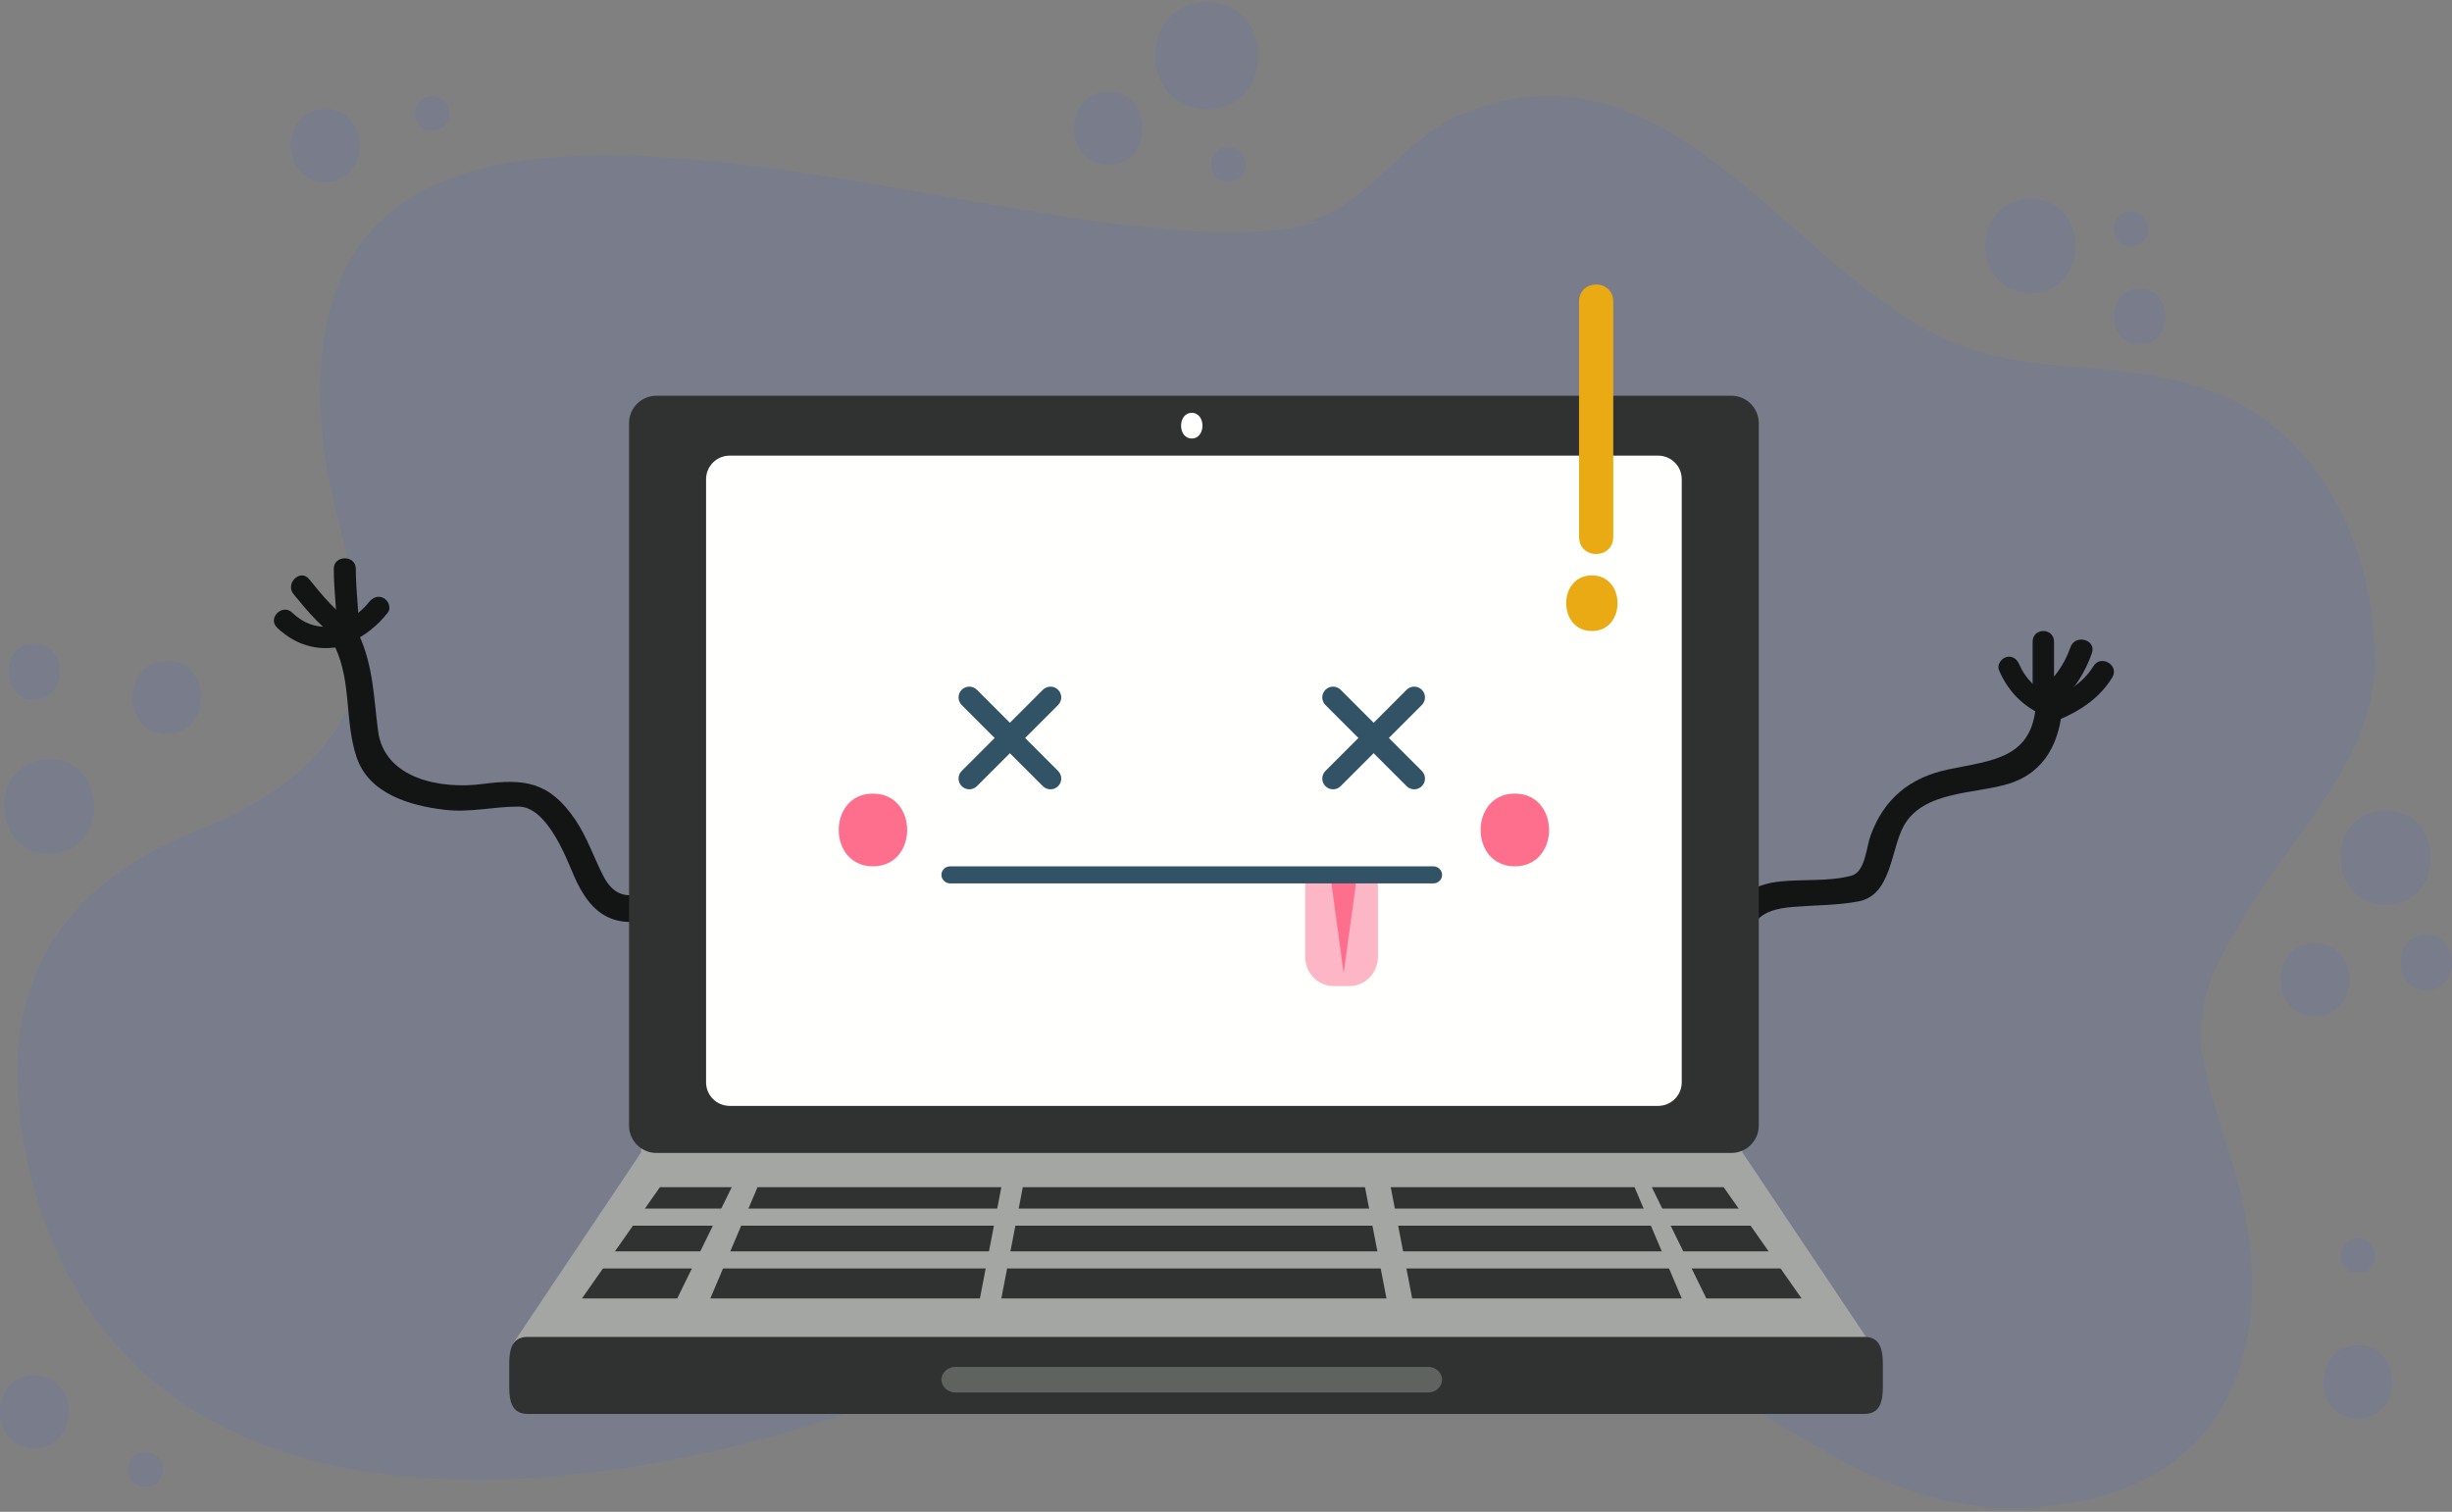 <svg width="574" height="354" viewBox="0 0 574 354" fill="none" xmlns="http://www.w3.org/2000/svg">
<rect x="0" y="0" width="574" height="354" fill="#808080" stroke="none"/>
<path opacity="0.1" fill-rule="evenodd" clip-rule="evenodd" d="M471.157 353.115C435.48 353.115 412.736 326.581 378.8 313.054C357.382 304.84 334.677 300.906 311.935 300.906C282.167 300.906 252.334 307.65 225.259 320.36C194.775 334.035 151.78 346.466 111.706 346.466C63.492 346.466 19.508 328.463 6.674 272.976C-2.111 235.268 10.807 208.848 45.499 194.77C58.779 189.607 72.528 181.825 80.029 168.544C90.38 150.81 78.124 123.98 75.817 104.985C69.552 50.73 99.948 36.387 141.559 36.387C164.9 36.387 191.773 40.903 217.679 45.417C243.586 49.931 268.522 54.446 288.003 54.444C296.078 54.444 303.217 53.669 309.096 51.796L305.965 52.011C320.358 47.834 327.789 33.493 340.999 27.27C348.672 23.97 355.808 22.539 362.534 22.539C402.244 22.539 427.602 72.455 464.121 82.698C483.319 87.771 500.91 84.441 520.318 92.69C544.037 102.774 556.294 129.602 555.963 156.226C554.448 180.806 534.767 196.705 523.584 217.687C510.315 238.813 515.119 248.061 521.808 269.948C533.584 305.324 527.498 343.327 487.171 351.404C481.525 352.582 476.213 353.115 471.157 353.115Z" fill="#3262F2"/>
<path opacity="0.1" fill-rule="evenodd" clip-rule="evenodd" d="M287.501 42.574C282.158 42.574 282.158 34.56 287.501 34.56C292.844 34.56 292.844 42.574 287.501 42.574Z" fill="#3262F2"/>
<path opacity="0.1" fill-rule="evenodd" clip-rule="evenodd" d="M39.069 171.799C28.383 171.799 28.383 154.77 39.069 154.77C49.754 154.77 49.754 171.799 39.069 171.799Z" fill="#3262F2"/>
<path opacity="0.1" fill-rule="evenodd" clip-rule="evenodd" d="M541.944 237.914C531.258 237.914 531.258 220.885 541.944 220.885C552.629 220.885 552.629 237.914 541.944 237.914Z" fill="#3262F2"/>
<path opacity="0.1" fill-rule="evenodd" clip-rule="evenodd" d="M259.452 38.567C248.766 38.567 248.766 21.538 259.452 21.538C270.137 21.538 270.137 38.567 259.452 38.567Z" fill="#3262F2"/>
<path opacity="0.1" fill-rule="evenodd" clip-rule="evenodd" d="M558.473 211.869C544.449 211.869 544.449 189.831 558.473 189.831C572.498 189.831 572.498 211.869 558.473 211.869Z" fill="#3262F2"/>
<path opacity="0.1" fill-rule="evenodd" clip-rule="evenodd" d="M11.521 199.848C-2.504 199.848 -2.504 177.81 11.521 177.81C25.544 177.81 25.544 199.848 11.521 199.848Z" fill="#3262F2"/>
<path opacity="0.1" fill-rule="evenodd" clip-rule="evenodd" d="M475.329 68.619C461.304 68.619 461.304 46.581 475.329 46.581C489.353 46.581 489.353 68.619 475.329 68.619Z" fill="#3262F2"/>
<path opacity="0.1" fill-rule="evenodd" clip-rule="evenodd" d="M282.491 25.545C266.464 25.545 266.464 0.501 282.491 0.501C298.52 0.501 298.52 25.545 282.491 25.545Z" fill="#3262F2"/>
<path opacity="0.1" fill-rule="evenodd" clip-rule="evenodd" d="M567.989 231.904C559.975 231.904 559.975 218.881 567.989 218.881C576.003 218.881 576.003 231.904 567.989 231.904Z" fill="#3262F2"/>
<path opacity="0.1" fill-rule="evenodd" clip-rule="evenodd" d="M8.014 163.785C0.001 163.785 0.001 150.763 8.014 150.763C16.029 150.763 16.029 163.785 8.014 163.785Z" fill="#3262F2"/>
<path opacity="0.1" fill-rule="evenodd" clip-rule="evenodd" d="M500.872 80.64C492.858 80.64 492.858 67.618 500.872 67.618C508.886 67.618 508.886 80.64 500.872 80.64Z" fill="#3262F2"/>
<path opacity="0.1" fill-rule="evenodd" clip-rule="evenodd" d="M498.869 57.6C493.525 57.6 493.525 49.586 498.869 49.586C504.211 49.586 504.211 57.6 498.869 57.6Z" fill="#3262F2"/>
<path opacity="0.1" fill-rule="evenodd" clip-rule="evenodd" d="M76.132 42.574C65.448 42.574 65.448 25.544 76.132 25.544C86.819 25.544 86.819 42.574 76.132 42.574Z" fill="#3262F2"/>
<path opacity="0.1" fill-rule="evenodd" clip-rule="evenodd" d="M551.962 332.078C541.276 332.078 541.276 315.049 551.962 315.049C562.646 315.049 562.646 332.078 551.962 332.078Z" fill="#3262F2"/>
<path opacity="0.1" fill-rule="evenodd" clip-rule="evenodd" d="M8.014 339.091C-2.671 339.091 -2.671 322.061 8.014 322.061C18.699 322.061 18.699 339.091 8.014 339.091Z" fill="#3262F2"/>
<path opacity="0.1" fill-rule="evenodd" clip-rule="evenodd" d="M101.177 30.553C95.834 30.553 95.834 22.539 101.177 22.539C106.52 22.539 106.52 30.553 101.177 30.553Z" fill="#3262F2"/>
<path opacity="0.1" fill-rule="evenodd" clip-rule="evenodd" d="M551.962 298.019C546.619 298.019 546.619 290.005 551.962 290.005C557.305 290.005 557.305 298.019 551.962 298.019Z" fill="#3262F2"/>
<path opacity="0.1" fill-rule="evenodd" clip-rule="evenodd" d="M34.06 348.106C28.717 348.106 28.717 340.092 34.06 340.092C39.402 340.092 39.402 348.106 34.06 348.106Z" fill="#3262F2"/>
<path fill-rule="evenodd" clip-rule="evenodd" d="M153.44 208.296C147.78 210.295 144.044 210.678 141.143 204.95C138.912 200.541 137.422 195.987 134.612 191.859C128.52 182.913 122.619 182.312 112.866 183.587C103.185 184.852 89.978 182.378 88.508 171.178C87.46 163.194 87.399 155.854 83.906 148.385C82.186 144.705 76.754 147.909 78.466 151.567C82.342 159.853 80.646 168.876 83.483 177.317C86.361 185.881 95.944 188.642 103.999 189.604C110.086 190.33 115.415 188.861 121.383 188.869C127.793 188.876 132.168 199.875 134.201 204.704C138.434 214.771 144.434 218.148 155.114 214.373C158.919 213.03 157.28 206.939 153.44 208.296Z" fill="#121514"/>
<path fill-rule="evenodd" clip-rule="evenodd" d="M86.401 140.964C84.505 143.373 82.186 144.88 79.423 146.229C76.504 147.655 79.071 151.898 81.983 150.475C85.573 148.721 88.337 146.549 90.78 143.446C91.621 142.378 90.952 140.695 89.871 140.081C88.568 139.341 87.239 139.901 86.401 140.964Z" fill="#121514"/>
<path fill-rule="evenodd" clip-rule="evenodd" d="M78.137 133.189C78.151 138.569 78.946 143.921 78.996 149.303C79.025 152.583 84.178 152.586 84.147 149.303C84.099 143.921 83.304 138.569 83.29 133.189C83.28 129.907 78.127 129.907 78.137 133.189Z" fill="#121514"/>
<path fill-rule="evenodd" clip-rule="evenodd" d="M68.726 139.135C72.156 143.321 75.641 147.496 80.352 150.368C83.166 152.084 85.737 147.752 82.941 146.048C78.638 143.425 75.481 139.413 72.351 135.597C70.286 133.076 66.683 136.642 68.726 139.135Z" fill="#121514"/>
<path fill-rule="evenodd" clip-rule="evenodd" d="M64.879 146.985C69.511 151.383 75.283 152.84 81.401 150.962C84.462 150.023 83.157 145.196 80.079 146.14C75.66 147.497 71.779 146.661 68.398 143.451C66.069 141.237 62.543 144.767 64.879 146.985Z" fill="#121514"/>
<path fill-rule="evenodd" clip-rule="evenodd" d="M408.93 223.878C409.155 215.722 411.875 213 419.731 212.358C424.836 211.941 430.014 212.012 435.063 211.069C442.768 209.632 442.626 198.979 445.606 193.482C450.159 185.085 462.392 185.978 470.286 183.496C478.984 180.765 482.322 173.385 482.834 164.79C483.076 160.767 476.846 160.791 476.606 164.79C475.844 177.577 466.486 178.021 456.211 180.14C447.152 182.009 441.016 186.984 437.867 195.733C436.881 198.472 436.642 204.181 433.407 205.051C428.141 206.466 422.079 205.82 416.66 206.409C406.479 207.513 402.97 214.194 402.703 223.878C402.592 227.906 408.82 227.896 408.93 223.878Z" fill="#121514"/>
<path fill-rule="evenodd" clip-rule="evenodd" d="M467.949 156.895C470.056 161.919 473.687 165.551 478.712 167.658C479.954 168.178 481.424 167.106 481.745 165.935C482.135 164.514 481.261 163.422 480.022 162.902C476.781 161.543 474.063 158.826 472.704 155.585C472.184 154.346 471.093 153.472 469.672 153.862C468.501 154.185 467.429 155.653 467.949 156.895Z" fill="#121514"/>
<path fill-rule="evenodd" clip-rule="evenodd" d="M475.828 150.272C475.828 154.606 475.828 158.94 475.828 163.274C475.828 166.627 480.837 166.627 480.837 163.274C480.837 158.94 480.837 154.606 480.837 150.272C480.837 146.919 475.828 146.919 475.828 150.272Z" fill="#121514"/>
<path fill-rule="evenodd" clip-rule="evenodd" d="M484.693 151.544C483.12 156.076 480.406 159.487 476.711 162.498C474.118 164.612 477.812 168.257 480.381 166.163C484.779 162.579 487.836 158.285 489.696 152.921C490.795 149.754 485.782 148.406 484.693 151.544Z" fill="#121514"/>
<path fill-rule="evenodd" clip-rule="evenodd" d="M490.053 155.997C487.832 159.619 484.322 161.933 480.529 163.531C477.531 164.796 478.841 169.87 481.884 168.588C486.964 166.445 491.472 163.507 494.456 158.644C496.214 155.776 491.801 153.147 490.053 155.997Z" fill="#121514"/>
<path fill-rule="evenodd" clip-rule="evenodd" d="M437.762 314.439C437.762 318.793 405.024 320.058 401.486 320.058H156.485C152.952 320.058 120.209 318.793 120.209 314.439L150.083 269.842C150.083 265.486 152.952 261.957 156.485 261.957H401.486C405.024 261.957 407.888 265.486 407.888 269.842L437.762 314.439Z" fill="#A4A6A3"/>
<path fill-rule="evenodd" clip-rule="evenodd" d="M229.394 304.03H166.289L177.332 277.984H234.408L229.394 304.03Z" fill="#2F3230"/>
<path fill-rule="evenodd" clip-rule="evenodd" d="M330.58 304.03H393.685L382.64 277.984H325.566L330.58 304.03Z" fill="#2F3230"/>
<path fill-rule="evenodd" clip-rule="evenodd" d="M399.441 304.03H421.735L403.492 277.984H386.674L399.441 304.03Z" fill="#2F3230"/>
<path fill-rule="evenodd" clip-rule="evenodd" d="M158.535 304.03H136.238L154.483 277.984H171.299L158.535 304.03Z" fill="#2F3230"/>
<path fill-rule="evenodd" clip-rule="evenodd" d="M324.565 304.03H234.408L239.435 277.984H319.539L324.565 304.03Z" fill="#2F3230"/>
<path fill-rule="evenodd" clip-rule="evenodd" d="M142.248 287H416.726V282.993H142.248V287Z" fill="#A4A6A3"/>
<path fill-rule="evenodd" clip-rule="evenodd" d="M139.242 297.017H419.731V293.01H139.242V297.017Z" fill="#A4A6A3"/>
<path fill-rule="evenodd" clip-rule="evenodd" d="M440.767 324.766C440.767 328.252 440.032 331.077 436.493 331.077H123.483C119.937 331.077 119.207 328.252 119.207 324.766V319.355C119.207 315.869 119.937 313.045 123.483 313.045H436.493C440.032 313.045 440.767 315.869 440.767 319.355V324.766Z" fill="#2F3230"/>
<path fill-rule="evenodd" clip-rule="evenodd" d="M337.589 323.062C337.589 324.722 336.095 326.068 334.252 326.068H223.722C221.879 326.068 220.385 324.722 220.385 323.062C220.385 321.403 221.879 320.058 223.722 320.058H334.252C336.095 320.058 337.589 321.403 337.589 323.062Z" fill="#5E6360"/>
<path fill-rule="evenodd" clip-rule="evenodd" d="M411.717 263.55C411.717 267.096 408.848 269.971 405.306 269.971H153.666C150.126 269.971 147.256 267.096 147.256 263.55V99.083C147.256 95.538 150.126 92.662 153.666 92.662H405.306C408.848 92.662 411.717 95.538 411.717 99.083V263.55Z" fill="#2F3230"/>
<path fill-rule="evenodd" clip-rule="evenodd" d="M278.987 102.679C282.326 102.679 282.326 96.668 278.987 96.668C275.647 96.668 275.647 102.679 278.987 102.679Z" fill="#FFFFFE"/>
<path fill-rule="evenodd" clip-rule="evenodd" d="M393.685 253.437C393.685 256.482 391.207 258.951 388.153 258.951H170.824C167.768 258.951 165.287 256.482 165.287 253.437V112.2C165.287 109.155 167.768 106.686 170.824 106.686H388.153C391.207 106.686 393.685 109.155 393.685 112.2V253.437Z" fill="#FFFFFE"/>
<path fill-rule="evenodd" clip-rule="evenodd" d="M244.132 161.518L225.129 180.52C224.144 181.505 224.144 183.101 225.129 184.085C226.112 185.068 227.708 185.068 228.691 184.085L247.694 165.082C248.679 164.097 248.679 162.503 247.695 161.518C246.71 160.534 245.115 160.534 244.132 161.518Z" fill="#325265"/>
<path fill-rule="evenodd" clip-rule="evenodd" d="M247.694 180.522L228.692 161.518C227.708 160.534 226.113 160.534 225.129 161.518C224.144 162.503 224.144 164.097 225.129 165.082L244.132 184.085C245.115 185.068 246.711 185.068 247.694 184.085C248.679 183.101 248.679 181.506 247.694 180.522Z" fill="#325265"/>
<path fill-rule="evenodd" clip-rule="evenodd" d="M329.281 161.518L310.277 180.52C309.293 181.505 309.293 183.101 310.277 184.085C311.261 185.068 312.855 185.068 313.84 184.085L332.843 165.082C333.827 164.097 333.827 162.503 332.843 161.518C331.86 160.534 330.265 160.534 329.281 161.518Z" fill="#325265"/>
<path fill-rule="evenodd" clip-rule="evenodd" d="M332.843 180.522L313.841 161.518C312.856 160.534 311.262 160.534 310.277 161.518C309.293 162.503 309.293 164.097 310.277 165.082L329.281 184.085C330.264 185.068 331.86 185.068 332.843 184.085C333.827 183.101 333.827 181.506 332.843 180.522Z" fill="#325265"/>
<path opacity="0.5" fill-rule="evenodd" clip-rule="evenodd" d="M322.563 204.857V224.033C322.563 227.828 319.56 230.902 315.856 230.902H312.24C308.536 230.902 305.533 227.828 305.533 224.033V204.857" fill="#FD6F8D"/>
<path fill-rule="evenodd" clip-rule="evenodd" d="M317.553 205.858L314.547 227.897L311.543 205.858H317.553Z" fill="#FD6F8D"/>
<path fill-rule="evenodd" clip-rule="evenodd" d="M222.469 206.86H335.505C336.655 206.86 337.589 205.964 337.589 204.857C337.589 203.751 336.655 202.854 335.505 202.854H222.469C221.318 202.854 220.385 203.751 220.385 204.857C220.385 205.964 221.318 206.86 222.469 206.86Z" fill="#325265"/>
<path fill-rule="evenodd" clip-rule="evenodd" d="M204.356 202.853C215.041 202.853 215.041 185.824 204.356 185.824C193.67 185.824 193.67 202.853 204.356 202.853Z" fill="#FD6F8D"/>
<path fill-rule="evenodd" clip-rule="evenodd" d="M354.617 202.853C365.303 202.853 365.303 185.824 354.617 185.824C343.932 185.824 343.932 202.853 354.617 202.853Z" fill="#FD6F8D"/>
<path fill-rule="evenodd" clip-rule="evenodd" d="M369.645 70.65C369.645 88.998 369.645 107.345 369.645 125.692C369.645 131.071 377.658 131.071 377.658 125.692C377.658 107.345 377.658 88.998 377.658 70.65C377.658 65.272 369.645 65.272 369.645 70.65Z" fill="#E9AA13"/>
<path fill-rule="evenodd" clip-rule="evenodd" d="M372.649 147.758C380.663 147.758 380.663 134.735 372.649 134.735C364.635 134.735 364.635 147.758 372.649 147.758Z" fill="#E9AA13"/>
</svg>
